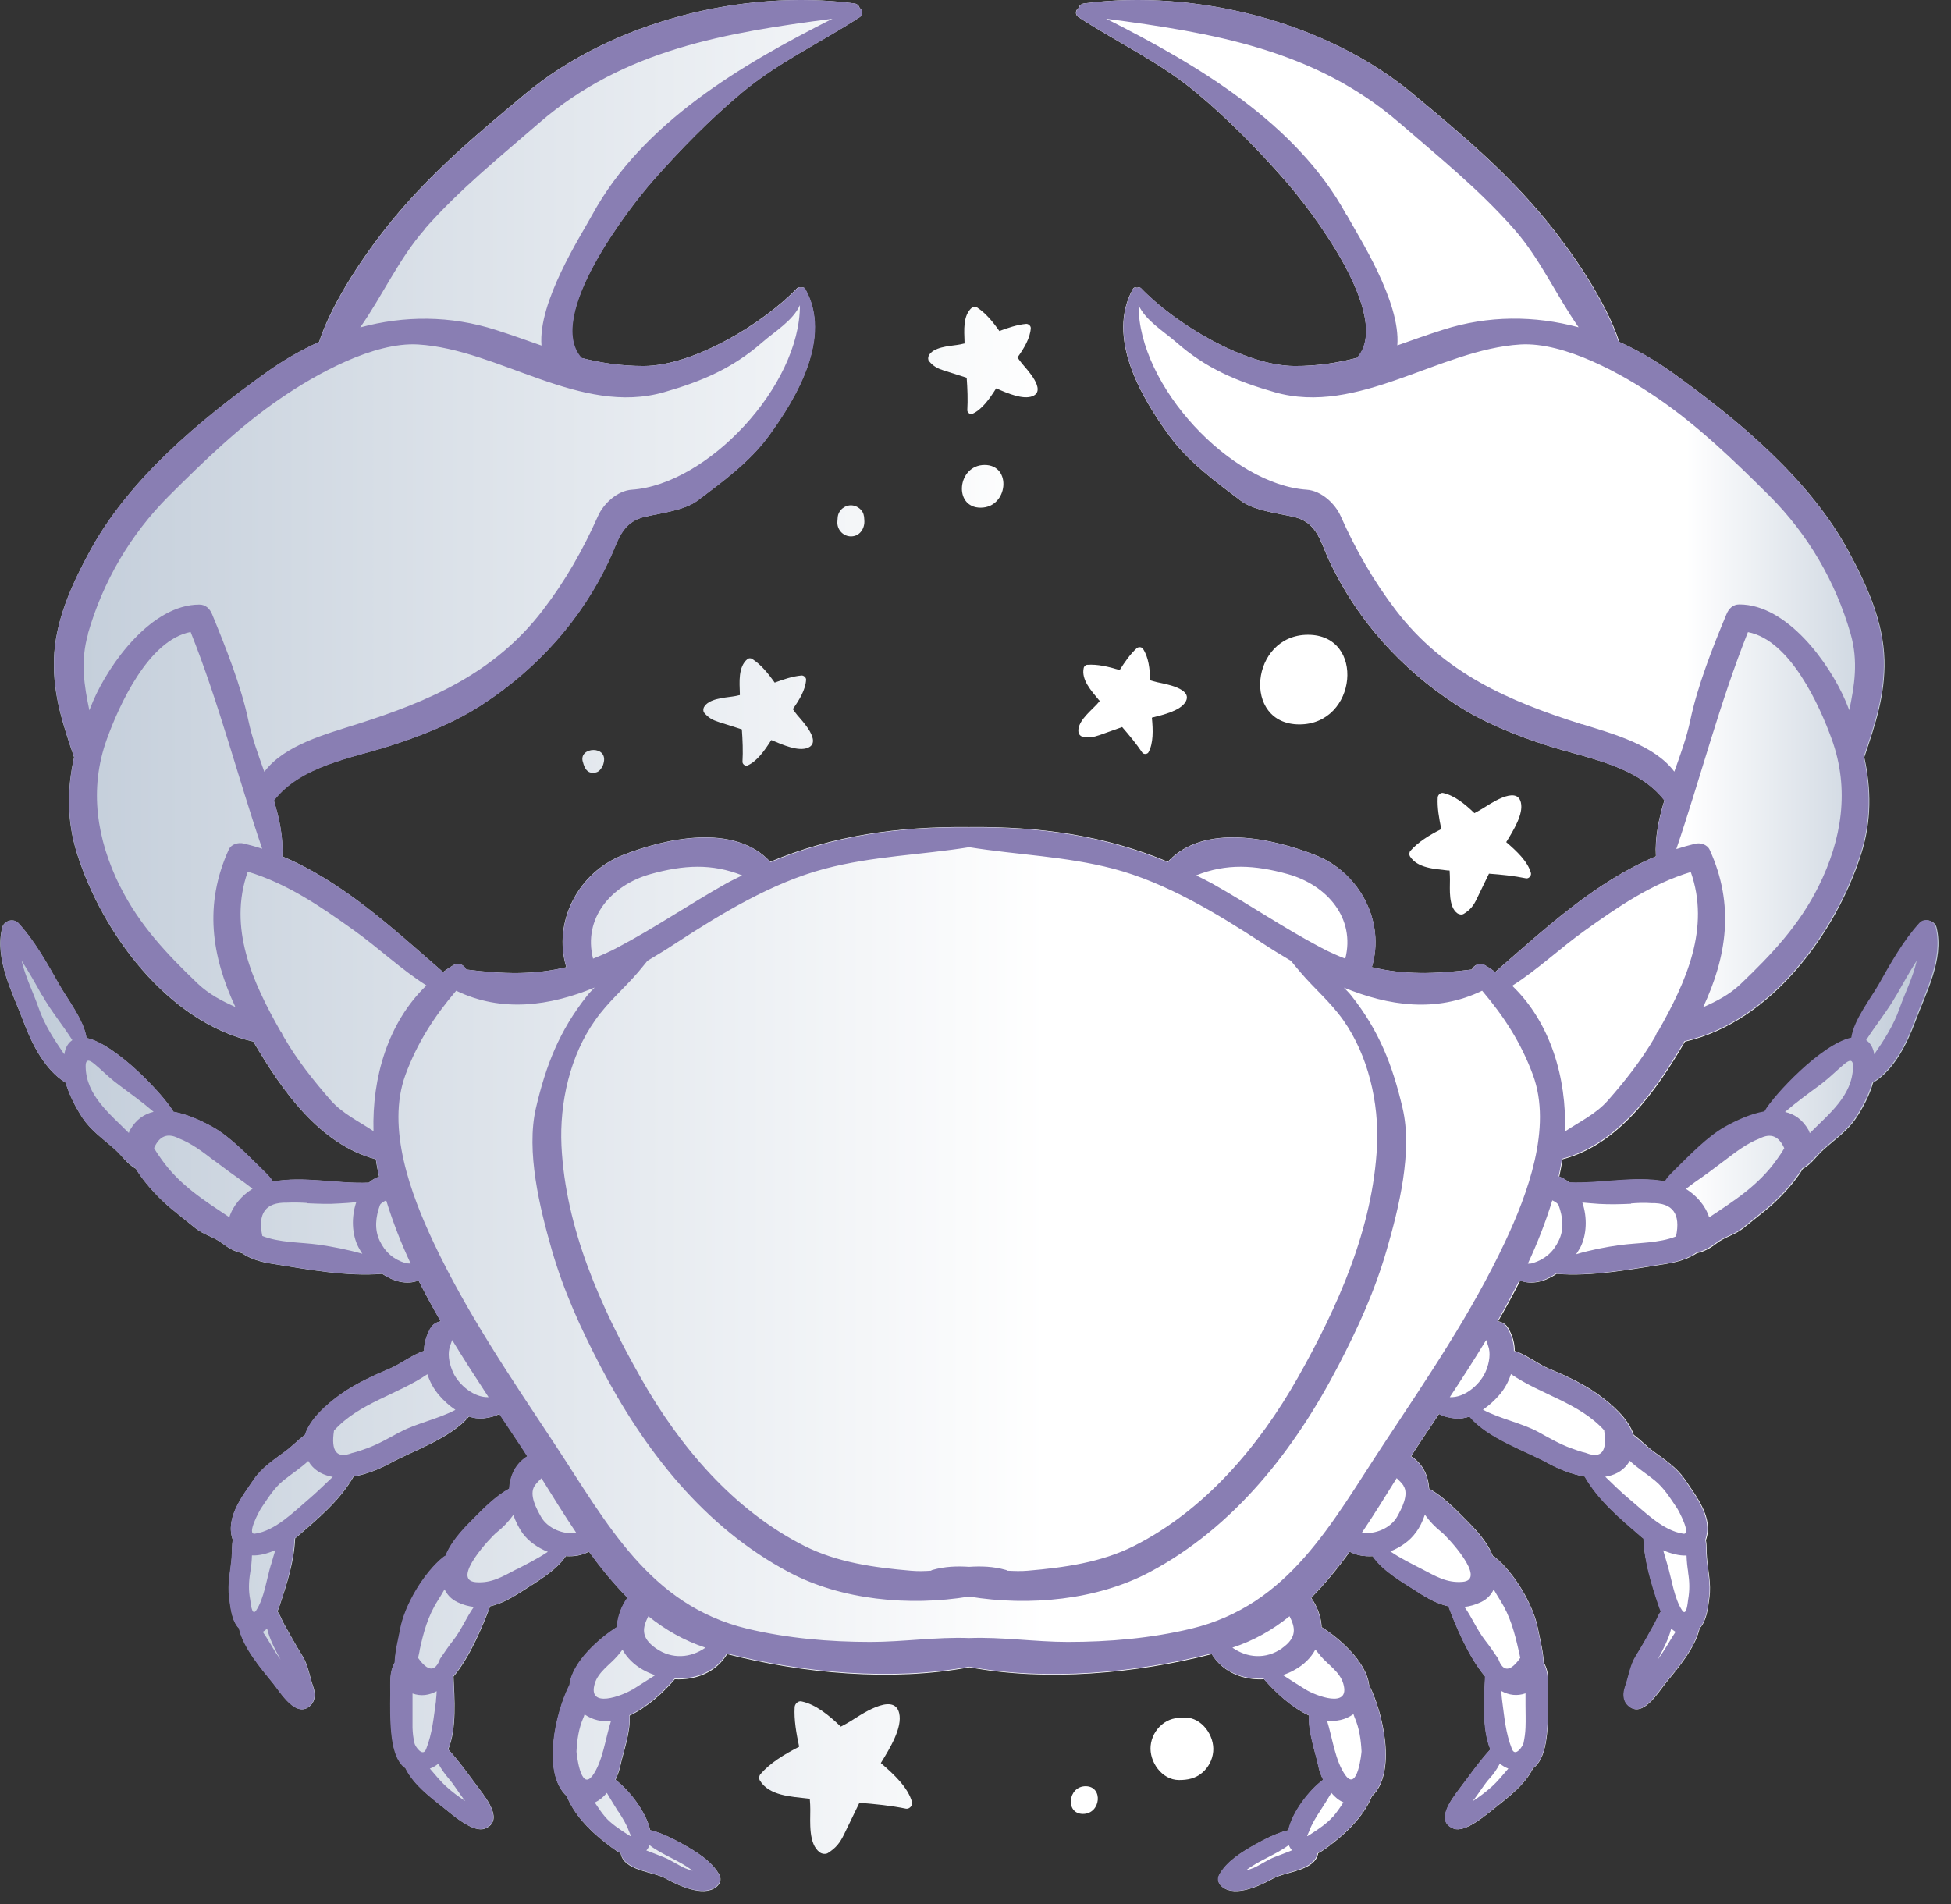 <svg width="126" height="123" viewBox="0 0 126 123" fill="none" xmlns="http://www.w3.org/2000/svg">
<rect x="0" y="0" width="126" height="123" fill="#333333" stroke="none"/>
<g id="3">
<path d="M56.881 113.879C57.481 112.909 58.291 111.579 58.071 110.649C57.731 109.219 55.441 110.859 54.931 111.169C54.731 111.289 54.521 111.409 54.301 111.519C53.541 110.789 52.681 110.079 51.761 109.889C51.551 109.839 51.331 110.049 51.321 110.259C51.271 111.079 51.431 111.969 51.611 112.819C50.651 113.309 49.741 113.859 49.111 114.589C49.021 114.689 49.001 114.899 49.081 115.009C49.681 115.989 51.111 116.039 52.131 116.159C52.191 116.159 52.241 116.169 52.301 116.179C52.301 116.199 52.301 116.209 52.301 116.219C52.321 116.449 52.331 116.669 52.331 116.889C52.331 117.699 52.211 119.109 52.941 119.639C53.071 119.739 53.311 119.779 53.461 119.689C54.001 119.349 54.251 119.019 54.521 118.459C54.851 117.779 55.171 117.109 55.501 116.439C56.521 116.519 57.531 116.619 58.511 116.819C58.731 116.859 58.961 116.609 58.901 116.389C58.641 115.459 57.761 114.619 56.881 113.869V113.879Z" fill="url(#paint0_linear_57_299)"/>
<path d="M97.271 54.399C97.751 53.619 98.401 52.569 98.221 51.829C97.951 50.689 96.131 51.999 95.721 52.239C95.561 52.339 95.391 52.429 95.221 52.519C94.611 51.929 93.931 51.379 93.201 51.219C93.031 51.179 92.861 51.349 92.851 51.509C92.811 52.159 92.941 52.869 93.081 53.549C92.311 53.939 91.591 54.379 91.081 54.959C91.011 55.039 91.001 55.209 91.051 55.299C91.531 56.079 92.671 56.119 93.481 56.219C93.531 56.219 93.581 56.219 93.621 56.229C93.621 56.239 93.621 56.249 93.621 56.269C93.631 56.449 93.641 56.629 93.641 56.799C93.641 57.449 93.541 58.569 94.121 58.989C94.231 59.069 94.421 59.099 94.541 59.019C94.971 58.749 95.171 58.489 95.381 58.039C95.641 57.499 95.901 56.959 96.161 56.429C96.971 56.489 97.771 56.569 98.551 56.729C98.731 56.769 98.911 56.559 98.871 56.389C98.671 55.649 97.961 54.979 97.261 54.379L97.271 54.399Z" fill="url(#paint1_linear_57_299)"/>
<path d="M74.401 46.349C75.171 46.159 76.221 45.899 76.561 45.339C77.091 44.459 75.161 44.159 74.761 44.069C74.601 44.029 74.441 43.989 74.281 43.939C74.261 43.209 74.181 42.449 73.811 41.899C73.731 41.779 73.521 41.769 73.411 41.869C72.991 42.249 72.631 42.769 72.311 43.279C71.591 43.059 70.881 42.889 70.211 42.939C70.121 42.939 70.011 43.039 69.991 43.129C69.811 43.899 70.491 44.629 70.941 45.179C70.971 45.209 70.991 45.239 71.021 45.269C71.021 45.269 71.011 45.289 71.001 45.299C70.901 45.419 70.801 45.539 70.691 45.639C70.301 46.039 69.551 46.679 69.651 47.299C69.671 47.419 69.771 47.549 69.891 47.569C70.321 47.669 70.601 47.619 71.011 47.479C71.501 47.309 71.991 47.129 72.471 46.959C72.931 47.489 73.381 48.029 73.771 48.609C73.861 48.739 74.101 48.719 74.171 48.589C74.491 48.009 74.471 47.159 74.391 46.359L74.401 46.349Z" fill="url(#paint2_linear_57_299)"/>
<path d="M64.351 25.089C65.081 25.409 66.071 25.829 66.681 25.589C67.631 25.209 66.271 23.809 66.011 23.489C65.911 23.369 65.811 23.229 65.711 23.089C66.141 22.489 66.531 21.839 66.571 21.189C66.571 21.039 66.411 20.909 66.271 20.919C65.701 20.969 65.111 21.169 64.541 21.379C64.111 20.769 63.641 20.199 63.071 19.839C62.991 19.789 62.851 19.799 62.781 19.859C62.171 20.369 62.271 21.359 62.291 22.069C62.291 22.109 62.291 22.149 62.291 22.189C62.291 22.189 62.271 22.189 62.261 22.189C62.111 22.229 61.961 22.259 61.811 22.279C61.261 22.359 60.271 22.419 59.981 22.969C59.931 23.069 59.921 23.239 60.001 23.329C60.281 23.659 60.541 23.799 60.951 23.929C61.451 24.089 61.941 24.239 62.431 24.399C62.481 25.099 62.511 25.809 62.471 26.499C62.471 26.659 62.661 26.789 62.801 26.729C63.411 26.459 63.901 25.769 64.331 25.089H64.351Z" fill="url(#paint3_linear_57_299)"/>
<path d="M49.841 47.809C50.571 48.119 51.561 48.549 52.171 48.299C53.121 47.919 51.771 46.519 51.501 46.199C51.401 46.079 51.301 45.939 51.201 45.799C51.631 45.199 52.021 44.549 52.061 43.899C52.061 43.749 51.901 43.619 51.761 43.629C51.191 43.679 50.601 43.879 50.031 44.089C49.601 43.479 49.131 42.909 48.561 42.549C48.481 42.499 48.341 42.509 48.271 42.569C47.661 43.079 47.761 44.069 47.781 44.779C47.781 44.819 47.781 44.859 47.781 44.899C47.781 44.899 47.761 44.899 47.751 44.899C47.601 44.939 47.441 44.969 47.291 44.989C46.741 45.069 45.761 45.129 45.461 45.679C45.411 45.779 45.401 45.949 45.481 46.039C45.761 46.369 46.021 46.509 46.431 46.639C46.931 46.799 47.421 46.949 47.911 47.109C47.961 47.809 47.991 48.519 47.951 49.209C47.951 49.369 48.141 49.499 48.281 49.439C48.891 49.169 49.381 48.479 49.811 47.799L49.841 47.809Z" fill="url(#paint4_linear_57_299)"/>
<path d="M76.521 110.929C75.951 110.929 75.461 111.019 75.021 111.399C74.621 111.739 74.361 112.229 74.311 112.759C74.211 113.779 75.031 114.969 76.141 114.969C76.711 114.969 77.201 114.869 77.641 114.499C78.041 114.159 78.301 113.669 78.351 113.139C78.451 112.119 77.631 110.929 76.521 110.929Z" fill="url(#paint5_linear_57_299)"/>
<path d="M70.111 115.369C68.961 115.369 68.781 117.159 69.941 117.159C71.101 117.159 71.271 115.369 70.111 115.369Z" fill="url(#paint6_linear_57_299)"/>
<path d="M37.641 49.199C37.671 49.309 37.701 49.419 37.751 49.529C37.901 49.849 38.121 49.939 38.331 49.899C38.541 49.919 38.751 49.819 38.911 49.479C38.941 49.429 38.961 49.379 38.971 49.329C39.341 48.109 37.341 48.219 37.641 49.209V49.199Z" fill="url(#paint7_linear_57_299)"/>
<path d="M84.471 40.999C80.751 40.999 80.181 46.789 83.921 46.789C87.661 46.789 88.211 40.999 84.471 40.999Z" fill="url(#paint8_linear_57_299)"/>
<path d="M63.591 30.029C61.821 30.029 61.551 32.789 63.331 32.789C65.111 32.789 65.371 30.029 63.591 30.029Z" fill="url(#paint9_linear_57_299)"/>
<path d="M55.791 33.339C55.761 32.959 55.381 32.669 55.031 32.639C54.571 32.599 54.141 32.949 54.101 33.409C54.101 33.499 54.081 33.589 54.081 33.679C54.041 34.159 54.391 34.589 54.871 34.639C55.481 34.699 55.861 34.169 55.821 33.609L55.801 33.339H55.791Z" fill="url(#paint10_linear_57_299)"/>
<path d="M123.991 59.629C122.941 60.779 122.121 62.249 121.361 63.599C120.851 64.499 119.761 65.889 119.591 67.039C117.671 67.439 114.571 70.769 113.971 71.809C113.101 71.959 112.201 72.369 111.471 72.779C110.291 73.429 109.111 74.679 108.151 75.619C107.951 75.819 107.711 76.049 107.551 76.319C105.521 75.949 103.411 76.479 101.361 76.389C101.171 76.219 100.941 76.089 100.701 75.999C100.781 75.629 100.851 75.259 100.911 74.879C104.571 73.919 107.001 70.389 108.821 67.279C114.371 66.019 118.581 60.259 120.201 55.159C120.881 53.019 120.851 50.939 120.401 48.909C121.101 46.829 121.761 44.909 121.701 42.629C121.641 40.119 120.541 37.739 119.371 35.579C116.851 30.929 112.271 27.139 108.031 24.089C106.931 23.299 105.781 22.629 104.581 22.089C103.701 19.399 101.471 16.199 99.821 14.189C97.251 11.059 94.291 8.579 91.211 6.029C85.621 1.389 77.191 -0.721 70.021 0.219C69.811 0.249 69.691 0.379 69.651 0.519C69.461 0.649 69.401 0.939 69.651 1.109C72.221 2.779 74.911 4.019 77.291 6.009C79.351 7.729 81.251 9.669 83.021 11.689C84.561 13.439 89.991 20.439 87.651 23.109C86.401 23.429 85.091 23.649 83.591 23.639C80.371 23.629 75.881 20.899 73.691 18.619C73.611 18.539 73.511 18.539 73.431 18.589C73.341 18.539 73.221 18.549 73.161 18.669C71.441 21.769 73.651 25.599 75.541 28.179C76.751 29.829 78.511 31.119 80.131 32.339C80.961 32.969 82.501 33.149 83.491 33.369C85.041 33.709 85.241 34.899 85.801 36.129C87.591 39.999 90.471 43.199 94.031 45.509C95.841 46.689 97.901 47.499 99.941 48.159C102.491 48.979 105.741 49.439 107.491 51.689C107.121 52.889 106.871 54.099 106.941 55.309C103.011 56.959 99.761 59.999 96.561 62.779C96.351 62.629 96.141 62.479 95.911 62.349C95.551 62.139 95.201 62.329 95.051 62.619C92.681 62.919 90.651 62.969 88.591 62.469C89.481 59.549 87.811 56.359 84.951 55.229C82.231 54.159 77.751 53.129 75.421 55.659C71.341 53.949 67.131 53.369 62.581 53.419C58.031 53.369 53.821 53.949 49.741 55.659C47.411 53.129 42.931 54.159 40.211 55.229C37.351 56.349 35.681 59.539 36.571 62.469C34.521 62.969 32.481 62.919 30.111 62.619C29.961 62.319 29.621 62.139 29.261 62.349C29.031 62.489 28.821 62.629 28.611 62.779C25.421 60.009 22.161 56.959 18.231 55.309C18.301 54.099 18.051 52.889 17.681 51.689C19.431 49.439 22.681 48.979 25.221 48.159C27.271 47.499 29.321 46.689 31.131 45.509C34.681 43.199 37.571 39.999 39.361 36.129C39.931 34.909 40.131 33.719 41.671 33.369C42.661 33.149 44.201 32.959 45.031 32.339C46.651 31.119 48.411 29.839 49.621 28.179C51.511 25.599 53.721 21.769 52.001 18.669C51.931 18.549 51.821 18.539 51.731 18.589C51.651 18.539 51.541 18.539 51.471 18.619C49.281 20.899 44.791 23.629 41.571 23.639C40.071 23.639 38.761 23.429 37.511 23.109C35.181 20.439 40.611 13.439 42.151 11.689C43.921 9.679 45.821 7.739 47.881 6.009C50.261 4.019 52.951 2.779 55.521 1.109C55.771 0.949 55.711 0.649 55.521 0.519C55.481 0.369 55.361 0.239 55.151 0.219C47.981 -0.721 39.551 1.389 33.961 6.029C30.881 8.589 27.921 11.069 25.351 14.189C23.701 16.189 21.481 19.399 20.601 22.089C19.401 22.629 18.251 23.299 17.151 24.089C12.911 27.129 8.341 30.929 5.811 35.579C4.641 37.739 3.541 40.119 3.481 42.629C3.421 44.909 4.081 46.839 4.781 48.909C4.331 50.949 4.301 53.019 4.981 55.159C6.601 60.259 10.811 66.019 16.361 67.279C18.181 70.389 20.611 73.909 24.271 74.879C24.321 75.259 24.401 75.629 24.481 75.999C24.231 76.089 24.011 76.219 23.811 76.389C21.761 76.479 19.651 75.949 17.621 76.319C17.461 76.049 17.221 75.809 17.021 75.619C16.061 74.689 14.881 73.429 13.701 72.779C12.961 72.369 12.071 71.969 11.201 71.809C10.611 70.769 7.501 67.439 5.581 67.039C5.421 65.889 4.331 64.499 3.821 63.599C3.061 62.249 2.241 60.769 1.191 59.629C0.871 59.279 0.251 59.459 0.141 59.909C-0.369 61.969 0.821 64.119 1.521 65.999C2.051 67.419 2.901 69.119 4.241 69.929C4.481 70.759 4.911 71.569 5.341 72.219C5.881 73.029 6.671 73.569 7.381 74.199C7.921 74.679 8.201 75.179 8.781 75.499C9.431 76.579 10.481 77.589 11.081 78.089C11.591 78.509 12.111 78.909 12.621 79.329C13.131 79.749 13.811 79.889 14.341 80.299C14.791 80.639 15.181 80.849 15.621 80.939C16.181 81.329 16.901 81.529 17.581 81.629C19.841 81.989 22.381 82.469 24.681 82.279C25.411 82.769 26.261 83.009 27.031 82.709C27.481 83.599 27.961 84.479 28.461 85.339C28.191 85.399 27.951 85.509 27.771 85.839C27.561 86.239 27.421 86.659 27.391 87.119C27.391 87.159 27.391 87.209 27.391 87.249C26.621 87.509 25.861 88.109 25.171 88.399C24.141 88.829 22.921 89.399 22.011 90.049C21.131 90.689 20.041 91.619 19.701 92.669C19.261 92.989 18.901 93.389 18.401 93.759C17.691 94.279 16.911 94.799 16.411 95.529C15.651 96.649 14.521 98.049 15.041 99.479C14.971 99.819 15.001 100.159 14.971 100.599C14.901 101.479 14.691 102.279 14.811 103.169C14.901 103.849 14.971 104.679 15.441 105.169C15.731 106.449 16.881 107.779 17.651 108.729C18.101 109.279 19.151 111.069 20.071 110.139C20.391 109.819 20.381 109.349 20.231 108.939C20.001 108.299 19.911 107.559 19.551 106.979C19.121 106.289 18.741 105.589 18.341 104.879C18.171 104.569 18.101 104.309 17.921 104.079C17.981 103.939 18.031 103.809 18.071 103.679C18.541 102.279 19.001 100.839 19.061 99.359C19.111 99.319 19.161 99.279 19.201 99.249C20.541 98.089 21.951 96.919 22.841 95.369C23.691 95.219 24.541 94.869 25.161 94.529C26.671 93.699 29.081 92.919 30.291 91.489C30.591 91.589 30.901 91.639 31.221 91.609C31.591 91.569 31.961 91.489 32.261 91.319C32.751 92.059 33.251 92.799 33.731 93.529C33.841 93.699 33.961 93.879 34.071 94.059C33.311 94.529 32.961 95.299 32.901 96.149C32.021 96.629 31.231 97.439 30.531 98.149C29.971 98.709 29.401 99.319 29.011 100.019C28.931 100.169 28.851 100.319 28.791 100.489C28.751 100.509 28.711 100.529 28.671 100.559C27.421 101.549 26.151 103.659 25.861 105.259C25.761 105.819 25.541 106.619 25.501 107.379C25.131 108.039 25.231 108.659 25.231 109.409C25.221 110.269 25.211 111.129 25.301 111.989C25.371 112.699 25.561 113.769 26.201 114.209C26.771 115.369 27.991 116.209 28.951 116.999C29.411 117.379 30.631 118.379 31.311 118.109C32.551 117.629 31.461 116.219 30.981 115.579C30.321 114.699 29.691 113.799 28.951 112.989C29.511 111.649 29.351 109.659 29.291 108.289C30.401 106.969 31.221 104.899 31.661 103.749C32.341 103.599 33.001 103.239 33.671 102.809C34.621 102.189 35.871 101.499 36.551 100.509C37.081 100.549 37.591 100.459 38.041 100.219C38.811 101.279 39.631 102.289 40.531 103.199C40.151 103.729 39.911 104.379 39.861 104.989C39.861 105.029 39.861 105.059 39.861 105.089C38.691 105.829 36.961 107.359 36.791 108.829C35.881 110.609 34.991 114.529 36.611 116.019C37.071 117.179 38.051 118.199 39.011 118.949C39.311 119.179 39.681 119.489 40.081 119.699C40.271 120.839 42.161 120.879 42.981 121.329C43.781 121.769 45.391 122.549 46.251 121.889C46.501 121.689 46.621 121.409 46.461 121.099C45.981 120.219 44.991 119.619 44.141 119.139C43.531 118.799 42.741 118.379 41.991 118.209C41.731 117.039 40.651 115.629 39.751 114.959C39.901 114.649 40.001 114.339 40.061 114.079C40.241 113.209 40.751 111.839 40.661 110.809C41.791 110.289 42.851 109.309 43.581 108.459C44.931 108.539 46.241 108.019 46.961 106.839C51.841 108.089 57.601 108.629 62.611 107.689C67.611 108.629 73.381 108.089 78.261 106.839C78.981 108.019 80.301 108.539 81.641 108.459C82.371 109.309 83.431 110.289 84.551 110.809C84.471 111.839 84.971 113.209 85.151 114.079C85.201 114.339 85.311 114.659 85.461 114.959C84.551 115.629 83.471 117.039 83.221 118.209C82.481 118.389 81.681 118.799 81.071 119.139C80.221 119.619 79.231 120.219 78.751 121.099C78.591 121.399 78.701 121.689 78.961 121.889C79.821 122.549 81.431 121.769 82.231 121.329C83.051 120.879 84.941 120.839 85.131 119.699C85.531 119.489 85.911 119.179 86.201 118.949C87.151 118.199 88.131 117.189 88.601 116.019C90.221 114.529 89.331 110.609 88.421 108.829C88.251 107.349 86.521 105.819 85.351 105.089C85.351 105.059 85.351 105.019 85.351 104.989C85.301 104.379 85.061 103.729 84.681 103.199C85.581 102.289 86.411 101.279 87.171 100.219C87.611 100.459 88.131 100.539 88.661 100.509C89.341 101.499 90.591 102.189 91.551 102.809C92.211 103.249 92.871 103.599 93.551 103.749C93.981 104.899 94.811 106.969 95.921 108.289C95.861 109.659 95.701 111.649 96.261 112.989C95.521 113.799 94.901 114.699 94.231 115.579C93.751 116.219 92.661 117.639 93.891 118.109C94.581 118.369 95.791 117.369 96.261 116.999C97.221 116.219 98.441 115.369 99.011 114.209C99.651 113.759 99.841 112.699 99.911 111.989C100.001 111.139 99.991 110.269 99.981 109.409C99.981 108.659 100.081 108.029 99.701 107.379C99.661 106.619 99.451 105.819 99.341 105.259C99.051 103.659 97.781 101.549 96.531 100.559C96.491 100.529 96.451 100.509 96.411 100.489C96.341 100.329 96.271 100.169 96.191 100.019C95.801 99.319 95.231 98.709 94.671 98.149C93.971 97.439 93.181 96.639 92.301 96.149C92.241 95.299 91.891 94.529 91.131 94.059C91.241 93.879 91.361 93.699 91.471 93.529C91.951 92.799 92.451 92.059 92.941 91.319C93.251 91.489 93.611 91.569 93.981 91.609C94.301 91.639 94.611 91.589 94.911 91.489C96.131 92.919 98.531 93.689 100.041 94.529C100.661 94.869 101.501 95.219 102.361 95.369C103.251 96.919 104.661 98.089 106.001 99.249C106.041 99.289 106.091 99.319 106.141 99.359C106.201 100.839 106.661 102.279 107.131 103.679C107.171 103.809 107.221 103.939 107.281 104.079C107.101 104.309 107.031 104.569 106.861 104.879C106.471 105.589 106.081 106.289 105.651 106.979C105.291 107.569 105.201 108.299 104.971 108.939C104.831 109.349 104.811 109.819 105.141 110.139C106.061 111.059 107.111 109.279 107.561 108.729C108.341 107.779 109.481 106.449 109.771 105.169C110.231 104.679 110.311 103.849 110.401 103.169C110.521 102.279 110.311 101.479 110.241 100.599C110.201 100.159 110.241 99.809 110.171 99.479C110.691 98.049 109.561 96.659 108.801 95.529C108.301 94.789 107.521 94.279 106.811 93.759C106.311 93.389 105.951 92.989 105.511 92.669C105.171 91.619 104.091 90.689 103.201 90.049C102.291 89.389 101.081 88.829 100.041 88.399C99.341 88.109 98.591 87.499 97.821 87.249C97.821 87.209 97.821 87.159 97.821 87.119C97.801 86.659 97.661 86.239 97.441 85.839C97.261 85.509 97.021 85.389 96.751 85.339C97.251 84.479 97.731 83.599 98.181 82.709C98.951 83.009 99.791 82.769 100.531 82.279C102.831 82.469 105.381 81.979 107.631 81.629C108.311 81.519 109.031 81.319 109.591 80.939C110.031 80.849 110.421 80.649 110.871 80.299C111.401 79.889 112.081 79.749 112.591 79.329C113.101 78.909 113.621 78.509 114.131 78.089C114.731 77.589 115.781 76.579 116.431 75.499C117.011 75.179 117.291 74.679 117.831 74.199C118.541 73.569 119.331 73.029 119.871 72.219C120.301 71.569 120.741 70.759 120.971 69.929C122.321 69.119 123.161 67.419 123.691 65.999C124.381 64.129 125.571 61.969 125.071 59.909C124.961 59.459 124.331 59.279 124.021 59.629H123.991Z" fill="url(#paint11_linear_57_299)"/>
<path d="M4.241 69.929C4.481 70.759 4.911 71.559 5.341 72.219C5.881 73.029 6.671 73.569 7.381 74.199C7.911 74.669 8.211 75.149 8.761 75.469C9.411 76.559 10.471 77.579 11.081 78.079C11.591 78.499 12.111 78.899 12.621 79.319C13.131 79.739 13.811 79.879 14.341 80.289C14.781 80.629 15.171 80.819 15.601 80.909C16.161 81.309 16.901 81.509 17.581 81.619C19.841 81.979 22.381 82.459 24.681 82.269C25.411 82.759 26.261 82.999 27.031 82.699C27.481 83.589 27.951 84.469 28.451 85.339C28.181 85.399 27.941 85.509 27.761 85.839C27.551 86.239 27.411 86.659 27.381 87.119C27.381 87.159 27.381 87.199 27.381 87.249C26.611 87.499 25.851 88.109 25.151 88.399C24.121 88.829 22.901 89.399 21.991 90.049C21.101 90.689 20.011 91.629 19.681 92.689C19.241 93.009 18.881 93.399 18.391 93.759C17.681 94.279 16.901 94.799 16.401 95.529C15.641 96.649 14.531 98.029 15.031 99.449C14.961 99.789 14.991 100.149 14.951 100.599C14.881 101.479 14.671 102.279 14.791 103.169C14.881 103.849 14.951 104.679 15.421 105.169C15.711 106.449 16.861 107.779 17.631 108.729C18.081 109.279 19.131 111.069 20.051 110.139C20.371 109.819 20.361 109.349 20.211 108.939C19.981 108.299 19.891 107.559 19.531 106.979C19.101 106.289 18.721 105.589 18.321 104.879C18.151 104.569 18.081 104.309 17.901 104.079C17.961 103.939 18.011 103.809 18.051 103.679C18.521 102.289 18.961 100.849 19.021 99.369C19.071 99.329 19.131 99.289 19.171 99.249C20.511 98.079 21.931 96.919 22.821 95.359C23.671 95.209 24.521 94.869 25.131 94.529C26.641 93.699 29.041 92.919 30.261 91.489C30.561 91.589 30.881 91.639 31.191 91.609C31.561 91.569 31.931 91.489 32.231 91.319C32.721 92.059 33.221 92.799 33.701 93.529C33.811 93.699 33.931 93.879 34.041 94.059C33.281 94.529 32.931 95.299 32.871 96.149C31.991 96.629 31.201 97.439 30.501 98.149C29.941 98.709 29.371 99.319 28.981 100.019C28.901 100.159 28.831 100.319 28.761 100.479C28.721 100.499 28.681 100.519 28.641 100.549C27.391 101.539 26.121 103.649 25.831 105.249C25.731 105.809 25.511 106.619 25.481 107.389C25.121 108.039 25.211 108.659 25.201 109.409C25.191 110.269 25.181 111.129 25.271 111.989C25.341 112.699 25.531 113.759 26.171 114.199C26.741 115.359 27.961 116.209 28.931 116.989C29.391 117.369 30.611 118.369 31.291 118.099C32.531 117.619 31.441 116.209 30.961 115.569C30.301 114.689 29.681 113.789 28.931 112.979C29.491 111.639 29.331 109.639 29.271 108.269C30.371 106.949 31.201 104.889 31.641 103.739C32.321 103.589 32.981 103.229 33.651 102.799C34.601 102.179 35.861 101.489 36.541 100.499C37.071 100.529 37.581 100.449 38.021 100.209C38.791 101.269 39.611 102.279 40.511 103.189C40.131 103.719 39.891 104.369 39.841 104.979C39.841 105.019 39.841 105.049 39.841 105.079C38.671 105.819 36.941 107.349 36.771 108.819C35.861 110.599 34.971 114.519 36.591 115.999C37.051 117.159 38.041 118.179 38.991 118.929C39.291 119.169 39.681 119.479 40.091 119.689C40.311 120.799 42.151 120.859 42.961 121.309C43.761 121.749 45.371 122.529 46.231 121.869C46.481 121.669 46.601 121.389 46.441 121.079C45.961 120.199 44.971 119.599 44.121 119.119C43.511 118.779 42.721 118.369 41.981 118.199C41.731 117.029 40.641 115.609 39.731 114.939C39.881 114.629 39.981 114.319 40.041 114.049C40.221 113.179 40.731 111.809 40.641 110.779C41.771 110.259 42.841 109.269 43.571 108.409C44.921 108.479 46.231 107.969 46.941 106.789C51.821 108.039 57.581 108.579 62.591 107.649C67.601 108.589 73.351 108.049 78.231 106.799C78.951 107.979 80.261 108.489 81.601 108.419C82.331 109.279 83.391 110.269 84.531 110.789C84.451 111.819 84.951 113.189 85.131 114.059C85.181 114.329 85.291 114.639 85.441 114.949C84.531 115.619 83.441 117.039 83.191 118.209C82.451 118.379 81.661 118.789 81.051 119.129C80.201 119.609 79.211 120.209 78.731 121.089C78.571 121.389 78.681 121.679 78.941 121.879C79.801 122.539 81.411 121.759 82.211 121.319C83.021 120.869 84.871 120.809 85.091 119.699C85.501 119.489 85.881 119.179 86.181 118.939C87.131 118.189 88.121 117.179 88.581 116.009C90.201 114.519 89.311 110.599 88.401 108.829C88.231 107.349 86.501 105.819 85.331 105.089C85.331 105.049 85.331 105.019 85.331 104.989C85.281 104.379 85.041 103.729 84.661 103.199C85.561 102.289 86.381 101.279 87.151 100.219C87.591 100.459 88.111 100.539 88.631 100.509C89.311 101.499 90.561 102.189 91.521 102.809C92.191 103.249 92.841 103.599 93.531 103.749C93.961 104.899 94.791 106.959 95.901 108.279C95.841 109.649 95.681 111.649 96.241 112.989C95.501 113.799 94.881 114.699 94.211 115.579C93.731 116.219 92.641 117.639 93.871 118.109C94.561 118.369 95.771 117.369 96.241 116.999C97.201 116.209 98.431 115.369 98.991 114.209C99.631 113.759 99.821 112.709 99.891 111.999C99.981 111.149 99.971 110.279 99.961 109.419C99.951 108.669 100.041 108.059 99.681 107.399C99.651 106.639 99.431 105.829 99.321 105.259C99.031 103.659 97.761 101.549 96.511 100.559C96.471 100.529 96.431 100.509 96.391 100.489C96.321 100.329 96.251 100.169 96.171 100.029C95.781 99.329 95.211 98.719 94.651 98.159C93.941 97.449 93.161 96.639 92.281 96.159C92.221 95.309 91.871 94.539 91.111 94.069C91.221 93.889 91.341 93.719 91.451 93.539C91.931 92.809 92.431 92.069 92.921 91.329C93.231 91.499 93.591 91.579 93.961 91.619C94.281 91.649 94.591 91.599 94.891 91.499C96.101 92.929 98.511 93.709 100.021 94.539C100.641 94.879 101.481 95.219 102.331 95.369C103.221 96.929 104.641 98.099 105.981 99.259C106.031 99.299 106.081 99.339 106.131 99.379C106.191 100.849 106.631 102.289 107.101 103.689C107.141 103.819 107.191 103.949 107.251 104.089C107.071 104.319 107.001 104.579 106.831 104.879C106.441 105.589 106.051 106.289 105.621 106.979C105.261 107.559 105.171 108.299 104.941 108.939C104.801 109.349 104.781 109.819 105.111 110.139C106.031 111.059 107.081 109.279 107.531 108.729C108.311 107.779 109.451 106.449 109.741 105.169C110.201 104.679 110.281 103.849 110.371 103.169C110.491 102.279 110.281 101.479 110.211 100.599C110.171 100.149 110.211 99.789 110.131 99.449C110.631 98.029 109.521 96.649 108.761 95.529C108.261 94.789 107.481 94.279 106.771 93.759C106.281 93.389 105.911 93.009 105.471 92.679C105.141 91.629 104.051 90.679 103.161 90.049C102.251 89.389 101.041 88.829 100.001 88.399C99.301 88.109 98.541 87.499 97.771 87.249C97.771 87.209 97.771 87.169 97.771 87.119C97.751 86.659 97.611 86.239 97.391 85.839C97.211 85.509 96.981 85.389 96.701 85.339C97.201 84.469 97.671 83.589 98.121 82.699C98.891 82.999 99.741 82.759 100.471 82.269C102.771 82.459 105.311 81.969 107.571 81.619C108.261 81.509 108.991 81.309 109.551 80.909C109.971 80.819 110.361 80.619 110.801 80.289C111.331 79.879 112.011 79.739 112.521 79.319C113.031 78.899 113.551 78.499 114.061 78.079C114.671 77.579 115.721 76.559 116.381 75.469C116.941 75.149 117.241 74.669 117.771 74.189C118.481 73.559 119.271 73.019 119.811 72.209C120.241 71.549 120.681 70.749 120.911 69.919C122.261 69.109 123.111 67.409 123.631 65.979C124.321 64.109 125.511 61.949 125.011 59.889C124.901 59.439 124.271 59.259 123.961 59.609C122.911 60.759 122.091 62.229 121.331 63.579C120.821 64.479 119.721 65.869 119.561 67.019C117.641 67.419 114.531 70.749 113.951 71.779C113.081 71.929 112.181 72.339 111.441 72.749C110.261 73.399 109.081 74.649 108.121 75.589C107.921 75.789 107.681 76.019 107.521 76.289C105.491 75.919 103.381 76.449 101.321 76.359C101.131 76.189 100.901 76.059 100.661 75.969C100.741 75.599 100.811 75.229 100.871 74.849C104.531 73.879 106.961 70.359 108.781 67.249C114.331 65.989 118.531 60.239 120.161 55.129C120.841 52.989 120.811 50.919 120.361 48.879C121.061 46.799 121.721 44.879 121.661 42.599C121.601 40.089 120.501 37.709 119.331 35.549C116.811 30.899 112.231 27.109 107.991 24.059C106.891 23.269 105.731 22.599 104.531 22.059C103.651 19.369 101.431 16.169 99.781 14.169C97.211 11.039 94.251 8.559 91.171 6.009C85.621 1.389 77.191 -0.721 70.021 0.219C69.821 0.249 69.721 0.369 69.681 0.509C69.481 0.629 69.401 0.939 69.661 1.109C72.231 2.779 74.921 4.019 77.301 6.009C79.361 7.729 81.261 9.669 83.031 11.689C84.571 13.449 90.011 20.469 87.621 23.119C86.381 23.439 85.081 23.649 83.601 23.639C80.381 23.629 75.891 20.899 73.701 18.619C73.621 18.539 73.521 18.539 73.441 18.589C73.351 18.539 73.241 18.549 73.171 18.669C71.451 21.769 73.661 25.599 75.551 28.179C76.761 29.829 78.521 31.119 80.141 32.339C80.971 32.969 82.511 33.149 83.501 33.369C85.051 33.709 85.251 34.899 85.811 36.129C87.601 39.999 90.481 43.199 94.041 45.509C95.851 46.689 97.911 47.499 99.951 48.159C102.501 48.979 105.751 49.449 107.491 51.709C107.131 52.899 106.881 54.099 106.951 55.309C103.011 56.959 99.761 59.999 96.571 62.779C96.361 62.629 96.151 62.479 95.921 62.349C95.561 62.139 95.211 62.329 95.061 62.619C92.691 62.919 90.651 62.959 88.601 62.469C89.481 59.549 87.821 56.369 84.961 55.239C82.241 54.169 77.741 53.129 75.421 55.689C71.341 53.979 67.131 53.389 62.591 53.439C58.051 53.389 53.841 53.979 49.761 55.689C47.431 53.139 42.941 54.169 40.221 55.239C37.361 56.359 35.701 59.549 36.581 62.469C34.531 62.969 32.491 62.929 30.121 62.619C29.971 62.329 29.631 62.139 29.271 62.349C29.041 62.479 28.831 62.629 28.621 62.789C25.431 60.009 22.171 56.969 18.231 55.319C18.301 54.109 18.061 52.909 17.691 51.719C19.441 49.459 22.681 48.989 25.241 48.159C27.291 47.499 29.341 46.689 31.151 45.509C34.701 43.199 37.591 39.999 39.381 36.129C39.951 34.909 40.151 33.719 41.691 33.369C42.681 33.149 44.221 32.959 45.051 32.339C46.671 31.119 48.431 29.829 49.641 28.179C51.531 25.599 53.741 21.769 52.021 18.669C51.951 18.549 51.841 18.539 51.751 18.589C51.671 18.539 51.561 18.539 51.491 18.619C49.301 20.899 44.811 23.629 41.591 23.639C40.111 23.639 38.821 23.439 37.571 23.119C35.181 20.469 40.621 13.439 42.161 11.689C43.931 9.679 45.831 7.739 47.891 6.009C50.271 4.019 52.961 2.779 55.531 1.109C55.791 0.939 55.711 0.629 55.511 0.509C55.471 0.369 55.371 0.249 55.171 0.219C48.001 -0.721 39.571 1.389 33.981 6.029C30.901 8.589 27.941 11.069 25.371 14.189C23.721 16.189 21.511 19.389 20.621 22.079C19.421 22.619 18.261 23.289 17.161 24.079C12.921 27.119 8.351 30.919 5.821 35.569C4.651 37.729 3.551 40.109 3.491 42.619C3.431 44.899 4.091 46.829 4.791 48.899C4.341 50.939 4.311 53.009 4.991 55.149C6.611 60.249 10.821 65.999 16.371 67.269C18.191 70.379 20.621 73.909 24.281 74.869C24.341 75.249 24.411 75.619 24.491 75.989C24.241 76.079 24.021 76.209 23.831 76.379C21.781 76.469 19.661 75.939 17.631 76.309C17.471 76.039 17.231 75.809 17.031 75.609C16.071 74.679 14.891 73.419 13.711 72.769C12.971 72.359 12.071 71.949 11.201 71.799C10.621 70.769 7.511 67.439 5.591 67.039C5.431 65.889 4.341 64.499 3.831 63.599C3.071 62.249 2.251 60.769 1.201 59.629C0.881 59.279 0.261 59.459 0.151 59.909C-0.359 61.969 0.831 64.119 1.531 65.999C2.061 67.419 2.911 69.119 4.251 69.939L4.241 69.929ZM26.181 81.579C25.421 81.349 24.871 80.879 24.521 80.139C24.171 79.399 24.261 78.609 24.531 77.849C24.571 77.729 24.751 77.619 24.941 77.529C25.371 78.929 25.901 80.289 26.521 81.609C26.411 81.609 26.301 81.609 26.181 81.569V81.579ZM18.121 107.189C18.021 107.049 17.921 106.909 17.821 106.759C17.541 106.329 17.281 105.839 16.971 105.399C17.071 105.339 17.161 105.269 17.251 105.189C17.411 105.869 17.761 106.539 18.121 107.189ZM17.501 101.049C17.231 101.929 17.061 103.249 16.541 104.019C16.251 104.449 16.181 103.429 16.161 103.329C16.041 102.709 16.061 102.179 16.161 101.559C16.221 101.199 16.261 100.829 16.271 100.459C16.741 100.489 17.281 100.339 17.781 100.119C17.681 100.439 17.591 100.759 17.511 101.039L17.501 101.049ZM19.961 96.809C18.991 97.629 17.791 98.869 16.461 99.059C15.901 99.139 16.761 97.559 16.871 97.399C17.311 96.759 17.681 96.129 18.291 95.629C18.811 95.209 19.421 94.819 19.911 94.359C19.961 94.429 20.001 94.509 20.051 94.579C20.421 95.059 20.931 95.289 21.491 95.389C20.981 95.859 20.491 96.359 19.951 96.819L19.961 96.809ZM25.851 92.479C25.151 92.859 24.451 93.269 23.711 93.539C23.391 93.659 23.071 93.769 22.731 93.849C21.751 94.229 21.361 93.749 21.571 92.399C23.191 90.609 25.671 90.079 27.601 88.759C27.761 89.249 28.011 89.719 28.371 90.129C28.651 90.459 29.011 90.789 29.411 91.059C28.311 91.649 26.881 91.929 25.851 92.489V92.479ZM29.271 88.659C29.061 88.219 28.901 87.589 29.021 87.099C29.051 86.989 29.121 86.759 29.201 86.549C29.961 87.799 30.751 89.019 31.551 90.239C30.631 90.279 29.661 89.479 29.271 88.669V88.659ZM27.091 106.619C27.351 105.429 27.621 104.399 28.291 103.349C28.441 103.109 28.581 102.879 28.711 102.649C28.871 102.989 29.131 103.289 29.561 103.489C29.921 103.659 30.261 103.749 30.601 103.789C30.111 104.479 29.811 105.259 29.261 105.959C28.961 106.339 28.691 106.739 28.421 107.139C28.111 107.999 27.641 107.979 27.001 107.079C27.031 106.929 27.071 106.769 27.101 106.619H27.091ZM28.161 109.839C28.001 110.939 27.931 111.919 27.521 112.969C27.301 113.529 26.801 112.779 26.771 112.599C26.691 112.269 26.651 111.929 26.641 111.589C26.641 111.099 26.641 110.619 26.641 110.129C26.641 109.879 26.641 109.639 26.641 109.379C27.191 109.569 27.711 109.499 28.201 109.229C28.191 109.439 28.181 109.649 28.151 109.839H28.161ZM28.941 114.829C29.311 115.249 29.591 115.739 29.931 116.179C29.971 116.229 30.011 116.279 30.051 116.329C29.621 116.049 29.201 115.739 28.821 115.389C28.441 115.049 28.111 114.629 27.761 114.229C27.971 114.149 28.151 114.049 28.311 113.909C28.491 114.259 28.741 114.589 28.941 114.829ZM33.351 101.359C32.451 101.829 31.751 102.269 30.731 102.189C29.061 102.059 31.761 99.219 32.061 98.989C32.491 98.649 32.851 98.269 33.151 97.849C33.301 98.269 33.501 98.669 33.741 99.019C34.121 99.539 34.721 99.969 35.381 100.229C34.731 100.669 33.981 101.039 33.351 101.369V101.359ZM34.941 97.969C34.661 97.469 34.141 96.539 34.531 95.959C34.661 95.779 34.811 95.619 34.971 95.479C35.691 96.639 36.431 97.839 37.221 99.009C36.361 99.129 35.361 98.709 34.941 97.969ZM44.721 120.829C44.521 120.769 44.341 120.709 44.251 120.669C43.771 120.459 43.341 120.139 42.851 119.949C42.481 119.799 42.111 119.659 41.741 119.519C41.831 119.419 41.901 119.299 41.951 119.179C42.791 119.819 43.911 120.179 44.731 120.829H44.721ZM39.931 116.999C40.201 117.409 40.451 117.809 40.621 118.279C40.741 118.609 40.881 118.709 40.491 118.459C40.031 118.159 39.451 117.779 39.091 117.359C38.841 117.069 38.631 116.749 38.411 116.419C38.701 116.289 38.971 116.069 39.191 115.799C39.431 116.199 39.671 116.599 39.921 116.999H39.931ZM38.251 114.699C37.491 115.719 37.231 113.209 37.231 113.129C37.271 112.369 37.371 111.639 37.681 110.929C37.711 110.859 37.731 110.799 37.751 110.729C38.291 111.099 38.871 111.219 39.461 111.149C39.101 112.259 38.931 113.789 38.251 114.709V114.699ZM40.831 109.129C40.211 109.509 37.921 110.409 38.411 108.739C38.641 107.979 39.371 107.539 39.881 106.949C40.001 106.809 40.101 106.679 40.201 106.549C40.501 107.089 40.961 107.539 41.541 107.859C41.791 107.999 42.051 108.109 42.311 108.199C41.821 108.509 41.321 108.829 40.831 109.139V109.129ZM42.351 106.459C41.341 105.749 41.511 105.099 41.871 104.389C42.971 105.269 44.191 105.969 45.561 106.419C44.621 107.079 43.411 107.199 42.351 106.459ZM80.921 120.659C80.831 120.699 80.651 120.759 80.451 120.819C81.271 120.169 82.381 119.809 83.231 119.169C83.281 119.289 83.351 119.409 83.441 119.509C83.071 119.659 82.701 119.799 82.331 119.939C81.841 120.129 81.411 120.449 80.931 120.659H80.921ZM86.071 117.349C85.711 117.759 85.141 118.149 84.671 118.449C84.291 118.699 84.421 118.609 84.551 118.269C84.721 117.809 84.971 117.399 85.241 116.989C85.501 116.599 85.741 116.199 85.981 115.799C86.211 116.069 86.471 116.289 86.761 116.409C86.551 116.739 86.331 117.059 86.081 117.349H86.071ZM87.411 110.719C87.441 110.789 87.451 110.859 87.481 110.919C87.791 111.629 87.891 112.359 87.931 113.119C87.931 113.199 87.681 115.709 86.911 114.689C86.231 113.779 86.051 112.239 85.701 111.129C86.291 111.199 86.881 111.089 87.411 110.709V110.719ZM85.281 106.949C85.781 107.539 86.521 107.969 86.751 108.739C87.241 110.409 84.951 109.509 84.331 109.129C83.831 108.819 83.341 108.509 82.851 108.189C83.121 108.099 83.381 107.989 83.621 107.849C84.201 107.529 84.661 107.079 84.951 106.539C85.061 106.669 85.161 106.809 85.281 106.939V106.949ZM82.801 106.459C81.741 107.199 80.531 107.079 79.591 106.419C80.961 105.969 82.181 105.279 83.281 104.389C83.641 105.099 83.801 105.749 82.791 106.459H82.801ZM98.521 110.119C98.521 110.609 98.541 111.089 98.521 111.579C98.511 111.919 98.461 112.259 98.391 112.589C98.351 112.769 97.861 113.529 97.641 112.959C97.231 111.909 97.161 110.939 97.011 109.829C96.981 109.639 96.971 109.429 96.961 109.219C97.451 109.489 97.971 109.559 98.521 109.369C98.521 109.619 98.521 109.869 98.521 110.109V110.119ZM95.111 116.329C95.151 116.279 95.191 116.229 95.231 116.179C95.571 115.729 95.851 115.249 96.231 114.829C96.441 114.599 96.681 114.269 96.861 113.909C97.021 114.039 97.201 114.149 97.411 114.229C97.061 114.629 96.731 115.049 96.351 115.389C95.961 115.739 95.551 116.049 95.121 116.329H95.111ZM96.461 102.649C96.591 102.879 96.731 103.109 96.881 103.349C97.541 104.399 97.811 105.429 98.081 106.619C98.121 106.769 98.151 106.929 98.181 107.079C97.541 107.989 97.071 108.009 96.761 107.139C96.491 106.739 96.221 106.339 95.921 105.959C95.371 105.249 95.071 104.479 94.581 103.789C94.921 103.749 95.261 103.659 95.621 103.489C96.051 103.289 96.311 102.989 96.471 102.649H96.461ZM91.431 98.999C91.681 98.659 91.881 98.259 92.021 97.829C92.321 98.249 92.681 98.629 93.111 98.969C93.411 99.199 96.111 102.049 94.441 102.169C93.421 102.249 92.711 101.799 91.821 101.339C91.191 101.009 90.431 100.649 89.791 100.199C90.461 99.939 91.061 99.509 91.431 98.989V98.999ZM90.631 95.949C91.021 96.519 90.511 97.459 90.231 97.959C89.811 98.699 88.811 99.119 87.951 98.999C88.741 97.829 89.481 96.619 90.201 95.469C90.361 95.619 90.511 95.769 90.641 95.949H90.631ZM109.021 101.559C109.121 102.179 109.131 102.709 109.021 103.329C109.001 103.429 108.931 104.449 108.641 104.019C108.121 103.249 107.951 101.929 107.681 101.049C107.591 100.759 107.511 100.439 107.411 100.129C107.911 100.349 108.451 100.489 108.921 100.469C108.931 100.839 108.971 101.209 109.031 101.569L109.021 101.559ZM107.361 106.759C107.261 106.909 107.161 107.049 107.061 107.189C107.411 106.529 107.761 105.869 107.931 105.189C108.021 105.269 108.111 105.339 108.211 105.399C107.911 105.849 107.651 106.329 107.361 106.759ZM106.881 95.629C107.491 96.129 107.861 96.759 108.301 97.399C108.411 97.559 109.261 99.149 108.711 99.059C107.391 98.869 106.191 97.619 105.211 96.809C104.661 96.349 104.171 95.859 103.671 95.379C104.231 95.289 104.741 95.059 105.111 94.569C105.171 94.499 105.211 94.419 105.251 94.349C105.741 94.809 106.351 95.199 106.871 95.619L106.881 95.629ZM103.601 92.399C103.811 93.749 103.421 94.229 102.441 93.849C102.111 93.769 101.791 93.659 101.471 93.539C100.721 93.269 100.021 92.859 99.331 92.479C98.301 91.919 96.871 91.639 95.771 91.049C96.171 90.779 96.521 90.449 96.811 90.119C97.171 89.709 97.421 89.249 97.581 88.749C99.511 90.079 101.991 90.599 103.611 92.389L103.601 92.399ZM96.161 87.109C96.271 87.599 96.121 88.229 95.911 88.669C95.521 89.479 94.561 90.289 93.631 90.239C94.431 89.029 95.221 87.799 95.981 86.549C96.061 86.769 96.131 86.999 96.161 87.099V87.109ZM98.671 81.619C99.291 80.289 99.821 78.929 100.251 77.529C100.441 77.619 100.611 77.729 100.661 77.849C100.931 78.609 101.031 79.399 100.661 80.139C100.311 80.879 99.761 81.339 99.001 81.579C98.881 81.619 98.771 81.619 98.661 81.619H98.671ZM122.481 64.269C122.891 63.539 123.321 62.779 123.791 62.039C123.551 63.109 123.011 64.179 122.691 65.089C122.291 66.239 121.681 67.169 121.041 68.099C121.021 67.999 121.011 67.899 120.971 67.799C120.871 67.499 120.711 67.309 120.521 67.179C121.141 66.199 121.901 65.289 122.481 64.259V64.269ZM117.531 70.079C117.961 69.759 118.361 69.389 118.761 69.029C119.171 68.669 119.691 68.139 119.671 68.919C119.631 70.769 118.131 71.929 116.881 73.189C116.851 73.119 116.831 73.059 116.801 72.989C116.411 72.309 115.881 71.949 115.281 71.819C116.001 71.199 116.811 70.609 117.531 70.079ZM111.371 74.959C112.111 74.399 112.781 73.869 113.651 73.529C114.361 73.169 114.881 73.379 115.231 74.159C115.091 74.409 114.931 74.649 114.761 74.879C113.571 76.569 111.971 77.569 110.381 78.629C110.151 77.879 109.561 77.209 108.881 76.789C109.101 76.629 109.321 76.449 109.411 76.389C110.081 75.929 110.731 75.449 111.371 74.959ZM105.331 77.729C105.771 77.689 106.221 77.679 106.661 77.709C108.031 77.679 108.551 78.399 108.241 79.859C107.151 80.299 105.761 80.259 104.601 80.419C103.721 80.539 102.731 80.729 101.791 81.009C101.881 80.869 101.971 80.729 102.051 80.589C102.481 79.769 102.521 78.619 102.191 77.669C102.551 77.709 102.921 77.729 103.281 77.759C103.961 77.799 104.661 77.779 105.341 77.749L105.331 77.729ZM86.951 13.869C83.721 7.939 77.311 4.169 71.441 1.209C78.311 2.119 84.891 3.199 90.371 7.929C92.951 10.159 95.511 12.219 97.791 14.809C99.451 16.689 100.511 19.089 101.951 21.139C99.111 20.379 96.131 20.359 93.191 21.299C92.151 21.629 91.181 21.979 90.241 22.309C90.471 19.489 87.731 15.269 86.961 13.859L86.951 13.869ZM102.161 46.779C97.441 45.289 93.261 43.479 90.151 39.419C88.701 37.519 87.551 35.509 86.581 33.329C86.221 32.519 85.321 31.689 84.391 31.629C79.501 31.299 73.511 24.949 73.531 19.709C73.991 20.709 75.141 21.389 75.971 22.109C77.891 23.799 79.871 24.629 82.311 25.329C87.711 26.879 92.951 22.569 98.191 22.249C101.041 22.079 104.781 24.159 107.071 25.729C109.701 27.529 112.031 29.789 114.281 32.029C116.761 34.509 118.541 37.559 119.511 40.919C120.031 42.719 119.761 44.289 119.431 45.869C119.351 45.679 119.281 45.489 119.201 45.299C118.131 42.799 115.401 39.039 112.331 39.039C111.911 39.039 111.651 39.309 111.501 39.669C110.631 41.749 109.621 44.319 109.161 46.529C108.931 47.619 108.531 48.729 108.131 49.839C106.841 48.109 104.141 47.389 102.161 46.769V46.779ZM112.891 40.829C115.621 41.349 117.521 45.589 118.301 47.749C119.471 50.989 118.951 54.229 117.441 57.259C116.191 59.769 114.411 61.649 112.411 63.559C111.691 64.249 110.851 64.669 109.991 65.059C111.521 61.779 112.041 58.449 110.411 54.879C110.251 54.539 109.801 54.409 109.461 54.499C109.051 54.599 108.661 54.709 108.261 54.839C109.831 50.209 111.071 45.369 112.881 40.839L112.891 40.829ZM109.191 56.309C110.471 59.939 108.901 63.409 107.081 66.619C107.011 66.679 106.971 66.759 106.951 66.839C106.921 66.899 106.891 66.949 106.861 67.009C106.021 68.459 104.951 69.819 103.841 71.079C103.061 71.959 102.011 72.449 101.071 73.079C101.181 69.619 100.131 66.039 97.661 63.669C99.291 62.639 100.771 61.229 102.341 60.109C104.511 58.559 106.651 57.089 109.201 56.319L109.191 56.309ZM83.181 56.459C85.731 57.179 87.541 59.319 86.881 61.919C86.361 61.719 85.841 61.489 85.301 61.199C82.911 59.939 80.651 58.399 78.291 57.069C77.941 56.879 77.601 56.709 77.251 56.539C79.201 55.759 81.031 55.859 83.181 56.459ZM62.591 54.719C65.701 55.219 68.801 55.299 71.901 56.109C75.291 56.999 78.591 58.999 81.521 60.909C82.111 61.299 82.731 61.679 83.371 62.059C83.611 62.349 83.821 62.609 83.971 62.779C84.901 63.879 85.901 64.689 86.751 65.889C88.371 68.189 89.061 71.229 88.931 73.999C88.671 79.339 86.391 84.419 83.811 88.989C81.301 93.419 77.821 97.529 73.241 99.849C71.121 100.919 68.721 101.249 66.371 101.449C65.931 101.489 65.501 101.469 65.071 101.449C65.041 101.429 65.011 101.409 64.961 101.399C64.151 101.169 63.361 101.149 62.591 101.199C61.811 101.149 61.031 101.169 60.221 101.399C60.181 101.409 60.151 101.429 60.121 101.449C59.691 101.479 59.261 101.489 58.821 101.449C56.471 101.249 54.071 100.919 51.951 99.849C47.371 97.539 43.891 93.429 41.381 88.989C38.791 84.419 36.521 79.339 36.261 73.999C36.131 71.229 36.811 68.179 38.441 65.889C39.291 64.679 40.291 63.869 41.221 62.779C41.361 62.609 41.581 62.349 41.811 62.059C42.451 61.679 43.071 61.299 43.661 60.909C46.591 58.999 49.891 56.999 53.271 56.109C56.381 55.289 59.481 55.219 62.591 54.719ZM42.001 56.459C44.151 55.859 45.981 55.759 47.931 56.539C47.581 56.719 47.231 56.879 46.891 57.069C44.531 58.399 42.271 59.939 39.881 61.199C39.341 61.489 38.821 61.709 38.301 61.919C37.641 59.319 39.451 57.179 42.001 56.459ZM38.401 63.789C38.231 63.959 38.061 64.129 37.911 64.319C36.131 66.569 35.261 68.789 34.611 71.569C33.961 74.369 34.861 78.019 35.631 80.709C36.401 83.379 37.481 85.749 38.761 88.209C41.591 93.649 45.481 98.649 50.961 101.549C54.331 103.339 58.701 103.759 62.591 103.119C66.481 103.759 70.851 103.339 74.231 101.549C79.701 98.649 83.601 93.649 86.431 88.209C87.711 85.749 88.791 83.379 89.561 80.709C90.341 78.019 91.241 74.369 90.581 71.569C89.931 68.789 89.061 66.569 87.281 64.319C87.131 64.129 86.961 63.959 86.791 63.789C89.671 64.969 92.751 65.429 95.721 63.989C97.121 65.639 98.231 67.339 99.001 69.429C100.261 72.839 98.641 77.149 97.201 80.209C95.021 84.849 92.151 89.039 89.341 93.299C85.991 98.369 83.261 103.679 76.911 105.199C74.311 105.819 71.621 106.049 68.961 106.049C66.861 106.049 64.701 105.719 62.591 105.799C60.481 105.719 58.321 106.049 56.221 106.049C53.561 106.049 50.871 105.819 48.271 105.199C41.931 103.679 39.191 98.369 35.841 93.299C33.031 89.039 30.161 84.849 27.981 80.209C26.541 77.149 24.931 72.849 26.181 69.429C26.951 67.339 28.061 65.629 29.461 63.989C32.421 65.419 35.511 64.969 38.391 63.789H38.401ZM27.411 14.809C29.691 12.219 32.251 10.169 34.831 7.929C40.311 3.189 46.891 2.109 53.761 1.209C47.891 4.169 41.481 7.939 38.251 13.869C37.481 15.279 34.741 19.499 34.971 22.319C34.021 21.989 33.061 21.639 32.021 21.309C29.081 20.369 26.101 20.379 23.261 21.149C24.701 19.099 25.771 16.699 27.421 14.819L27.411 14.809ZM5.681 40.919C6.651 37.549 8.431 34.509 10.911 32.029C13.161 29.789 15.491 27.519 18.121 25.729C20.411 24.159 24.141 22.079 27.001 22.249C32.241 22.569 37.491 26.879 42.891 25.329C45.331 24.629 47.311 23.789 49.231 22.109C50.061 21.389 51.211 20.709 51.661 19.709C51.671 24.949 45.681 31.299 40.801 31.629C39.881 31.689 38.981 32.519 38.621 33.329C37.651 35.509 36.511 37.519 35.051 39.419C31.941 43.479 27.761 45.279 23.041 46.779C21.061 47.409 18.361 48.119 17.071 49.849C16.671 48.739 16.271 47.629 16.041 46.539C15.581 44.329 14.561 41.769 13.701 39.679C13.551 39.319 13.291 39.049 12.871 39.049C9.811 39.049 7.071 42.809 6.001 45.309C5.921 45.499 5.851 45.689 5.771 45.879C5.441 44.299 5.171 42.729 5.691 40.929L5.681 40.919ZM7.751 57.249C6.251 54.219 5.731 50.979 6.901 47.739C7.681 45.579 9.581 41.339 12.311 40.819C14.121 45.349 15.361 50.189 16.931 54.819C16.541 54.689 16.141 54.579 15.731 54.479C15.391 54.399 14.941 54.519 14.781 54.859C13.151 58.429 13.671 61.759 15.201 65.039C14.351 64.659 13.511 64.229 12.781 63.539C10.781 61.629 9.001 59.749 7.751 57.239V57.249ZM21.361 71.069C20.261 69.809 19.181 68.459 18.341 66.999C18.311 66.939 18.271 66.879 18.241 66.829C18.221 66.749 18.181 66.679 18.121 66.619C16.291 63.399 14.721 59.929 16.001 56.299C18.551 57.069 20.691 58.539 22.861 60.089C24.431 61.209 25.911 62.619 27.541 63.649C25.061 66.029 24.021 69.599 24.121 73.059C23.181 72.429 22.131 71.939 21.351 71.059L21.361 71.069ZM19.861 77.719C20.551 77.749 21.241 77.779 21.921 77.729C22.281 77.709 22.651 77.689 23.011 77.639C22.681 78.599 22.721 79.739 23.151 80.559C23.221 80.699 23.311 80.839 23.401 80.979C22.461 80.709 21.471 80.519 20.581 80.389C19.421 80.229 18.031 80.269 16.941 79.829C16.631 78.369 17.151 77.649 18.521 77.679C18.971 77.659 19.411 77.669 19.851 77.699L19.861 77.719ZM13.821 74.949C14.471 75.439 15.121 75.919 15.781 76.379C15.881 76.449 16.101 76.619 16.311 76.779C15.631 77.199 15.041 77.869 14.811 78.619C13.211 77.549 11.611 76.559 10.421 74.869C10.251 74.639 10.091 74.399 9.951 74.149C10.291 73.369 10.821 73.159 11.531 73.519C12.401 73.859 13.081 74.389 13.811 74.949H13.821ZM6.441 69.019C6.841 69.379 7.231 69.749 7.671 70.069C8.391 70.609 9.201 71.189 9.921 71.809C9.321 71.949 8.791 72.299 8.401 72.979C8.361 73.039 8.341 73.109 8.321 73.179C7.061 71.909 5.571 70.749 5.531 68.909C5.511 68.129 6.031 68.659 6.441 69.019ZM2.711 64.259C3.281 65.289 4.051 66.199 4.671 67.179C4.481 67.309 4.321 67.499 4.221 67.799C4.191 67.899 4.171 67.999 4.151 68.099C3.511 67.159 2.891 66.239 2.491 65.089C2.181 64.179 1.641 63.109 1.391 62.039C1.861 62.769 2.301 63.539 2.701 64.269L2.711 64.259Z" fill="#897EB3"/>
</g>
<defs>
<linearGradient id="paint0_linear_57_299" x1="0.019" y1="61.303" x2="125.321" y2="61.303" gradientUnits="userSpaceOnUse">
<stop stop-color="#C0CBD8"/>
<stop offset="0.54" stop-color="white"/>
<stop offset="0.87" stop-color="white"/>
<stop offset="0.99" stop-color="#C0CBD8"/>
</linearGradient>
<linearGradient id="paint1_linear_57_299" x1="-0.122" y1="61.219" x2="125.419" y2="61.219" gradientUnits="userSpaceOnUse">
<stop stop-color="#C0CBD8"/>
<stop offset="0.54" stop-color="white"/>
<stop offset="0.87" stop-color="white"/>
<stop offset="0.99" stop-color="#C0CBD8"/>
</linearGradient>
<linearGradient id="paint2_linear_57_299" x1="0.001" y1="61.073" x2="125.165" y2="61.073" gradientUnits="userSpaceOnUse">
<stop stop-color="#C0CBD8"/>
<stop offset="0.54" stop-color="white"/>
<stop offset="0.87" stop-color="white"/>
<stop offset="0.99" stop-color="#C0CBD8"/>
</linearGradient>
<linearGradient id="paint3_linear_57_299" x1="0.351" y1="60.959" x2="125.32" y2="60.959" gradientUnits="userSpaceOnUse">
<stop stop-color="#C0CBD8"/>
<stop offset="0.54" stop-color="white"/>
<stop offset="0.87" stop-color="white"/>
<stop offset="0.99" stop-color="#C0CBD8"/>
</linearGradient>
<linearGradient id="paint4_linear_57_299" x1="0.35" y1="61.135" x2="125.294" y2="61.135" gradientUnits="userSpaceOnUse">
<stop stop-color="#C0CBD8"/>
<stop offset="0.54" stop-color="white"/>
<stop offset="0.87" stop-color="white"/>
<stop offset="0.99" stop-color="#C0CBD8"/>
</linearGradient>
<linearGradient id="paint5_linear_57_299" x1="-0.036" y1="61.072" x2="125.244" y2="61.072" gradientUnits="userSpaceOnUse">
<stop stop-color="#C0CBD8"/>
<stop offset="0.54" stop-color="white"/>
<stop offset="0.87" stop-color="white"/>
<stop offset="0.99" stop-color="#C0CBD8"/>
</linearGradient>
<linearGradient id="paint6_linear_57_299" x1="-0.255" y1="60.731" x2="125.215" y2="60.731" gradientUnits="userSpaceOnUse">
<stop stop-color="#C0CBD8"/>
<stop offset="0.54" stop-color="white"/>
<stop offset="0.87" stop-color="white"/>
<stop offset="0.99" stop-color="#C0CBD8"/>
</linearGradient>
<linearGradient id="paint7_linear_57_299" x1="0.088" y1="60.65" x2="125.56" y2="60.65" gradientUnits="userSpaceOnUse">
<stop stop-color="#C0CBD8"/>
<stop offset="0.54" stop-color="white"/>
<stop offset="0.87" stop-color="white"/>
<stop offset="0.99" stop-color="#C0CBD8"/>
</linearGradient>
<linearGradient id="paint8_linear_57_299" x1="-0.023" y1="61.178" x2="125.077" y2="61.178" gradientUnits="userSpaceOnUse">
<stop stop-color="#C0CBD8"/>
<stop offset="0.54" stop-color="white"/>
<stop offset="0.87" stop-color="white"/>
<stop offset="0.99" stop-color="#C0CBD8"/>
</linearGradient>
<linearGradient id="paint9_linear_57_299" x1="-0.046" y1="60.63" x2="125.092" y2="60.63" gradientUnits="userSpaceOnUse">
<stop stop-color="#C0CBD8"/>
<stop offset="0.54" stop-color="white"/>
<stop offset="0.87" stop-color="white"/>
<stop offset="0.99" stop-color="#C0CBD8"/>
</linearGradient>
<linearGradient id="paint10_linear_57_299" x1="-0.476" y1="61.025" x2="124.267" y2="61.025" gradientUnits="userSpaceOnUse">
<stop stop-color="#C0CBD8"/>
<stop offset="0.54" stop-color="white"/>
<stop offset="0.87" stop-color="white"/>
<stop offset="0.99" stop-color="#C0CBD8"/>
</linearGradient>
<linearGradient id="paint11_linear_57_299" x1="0.021" y1="61.059" x2="125.171" y2="61.059" gradientUnits="userSpaceOnUse">
<stop stop-color="#C0CBD8"/>
<stop offset="0.54" stop-color="white"/>
<stop offset="0.87" stop-color="white"/>
<stop offset="0.99" stop-color="#C0CBD8"/>
</linearGradient>
</defs>
</svg>
